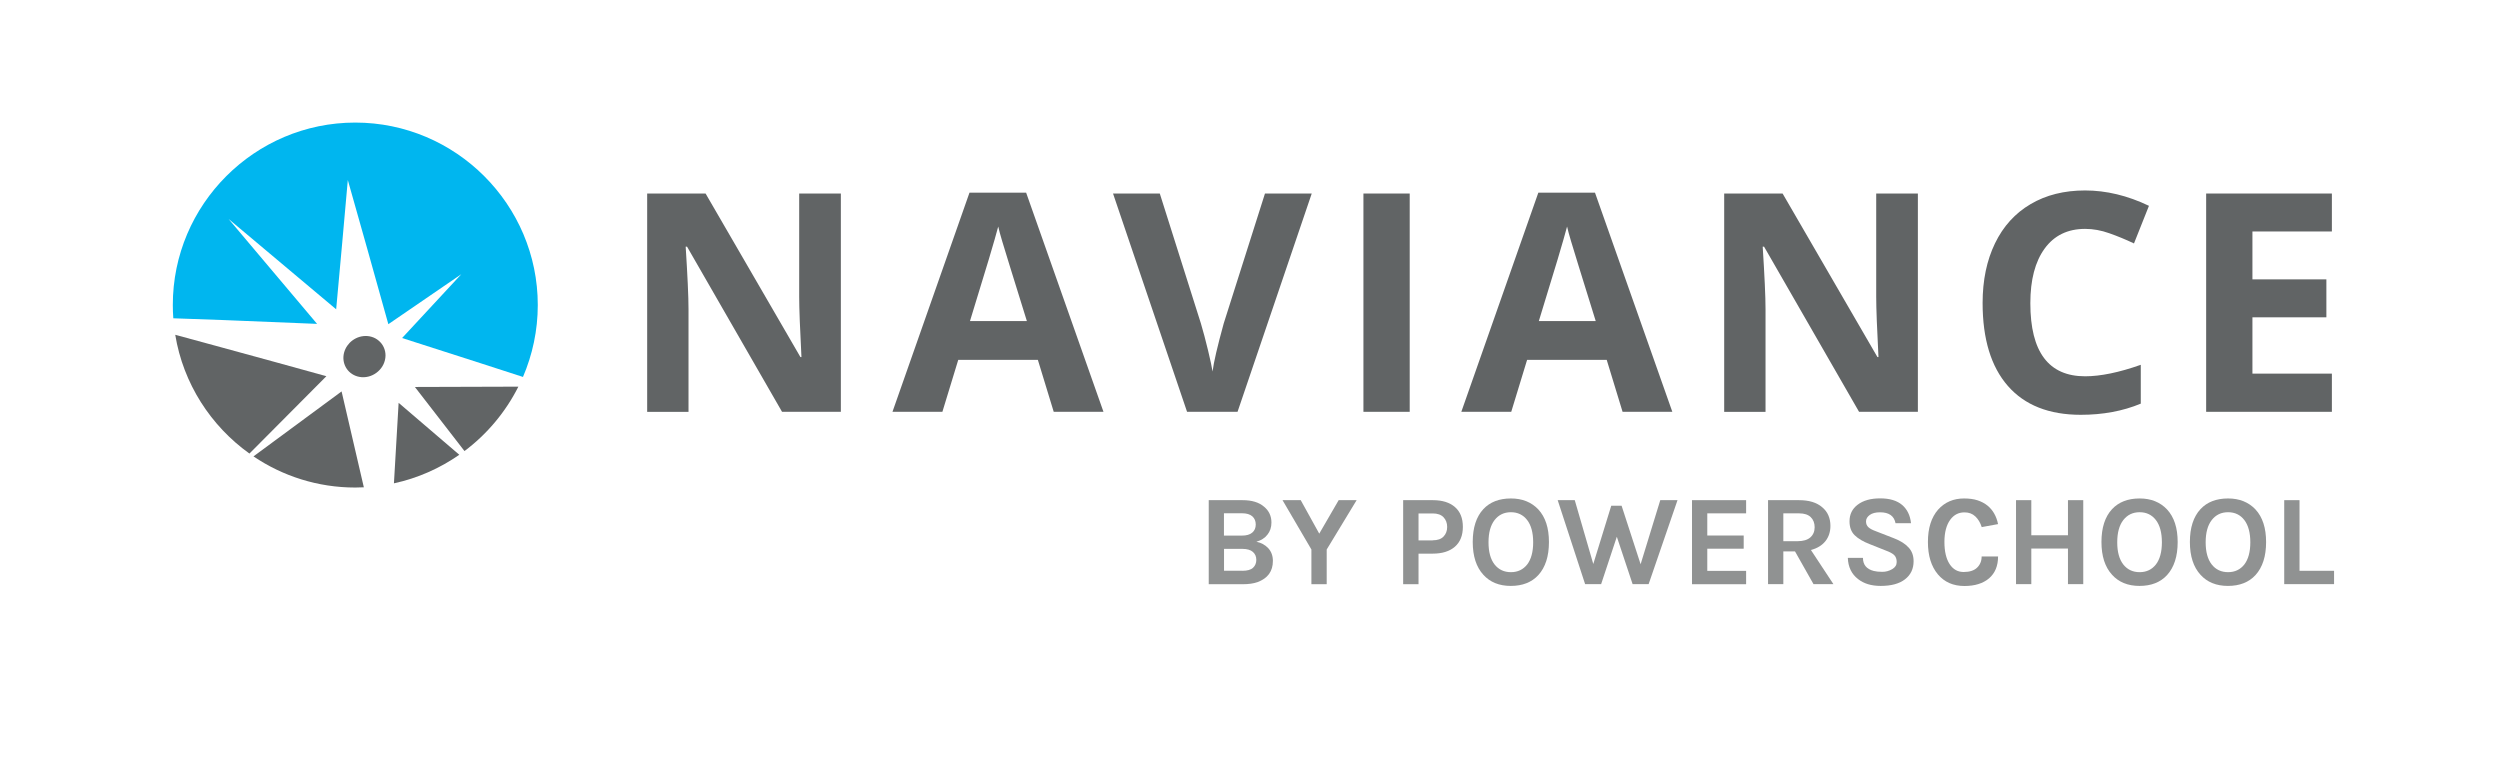 <svg enable-background="new 0 0 309 95" viewBox="0 0 309 95" xmlns="http://www.w3.org/2000/svg"><path clip-rule="evenodd" d="m30.83 56.06c-4.78-3.42-8.18-8.65-9.17-14.68 2.02.55 4.01 1.09 5.95 1.62 4.43 1.2 8.67 2.38 12.73 3.5-2.91 2.93-6.07 6.1-9.51 9.56" fill="#616465" fill-rule="evenodd"/><path clip-rule="evenodd" d="m44.97 60.23c-.35.02-.71.03-1.06.03-4.65 0-8.98-1.42-12.58-3.85 3.93-2.9 7.55-5.57 10.89-8.03.89 3.8 1.81 7.75 2.75 11.85" fill="#616465" fill-rule="evenodd"/><path clip-rule="evenodd" d="m56.77 56.21c-2.4 1.67-5.13 2.89-8.08 3.53l.58-9.95z" fill="#616465" fill-rule="evenodd"/><path clip-rule="evenodd" d="m64.07 47.79c-1.58 3.14-3.87 5.87-6.66 7.96l-6.13-7.92z" fill="#616465" fill-rule="evenodd"/><path clip-rule="evenodd" d="m43.91 15.15c12.42 0 22.56 10.13 22.56 22.55 0 3.15-.66 6.16-1.83 8.89l-5.19-1.68-9.75-3.13 7.32-7.89-9.02 6.18-2.61-9.33-2.4-8.49-.69 7.74-.75 8.24-13.3-11.17 10.94 12.97-11.55-.47c-2.02-.07-4.09-.15-6.22-.22-.04-.55-.06-1.09-.06-1.64-.01-12.42 10.13-22.55 22.55-22.55" fill="#00b6ef" fill-rule="evenodd"/><g fill="#616465"><path clip-rule="evenodd" d="m44.94 41.54c.69-.07 1.37.14 1.86.56.52.43.85 1.09.85 1.84-.01.77-.36 1.48-.92 1.97-.55.49-1.27.76-2.02.71-.71-.05-1.32-.38-1.72-.86-.38-.46-.59-1.07-.54-1.72.05-.64.34-1.22.77-1.67.44-.44 1.03-.76 1.72-.83" fill-rule="evenodd"/><path d="m103.93 50.9h-7.27l-11.74-20.41h-.17c.23 3.61.35 6.18.35 7.72v12.7h-5.11v-26.99h7.22l11.72 20.21h.13c-.18-3.51-.28-5.99-.28-7.44v-12.77h5.15z"/><path d="m130.24 50.9-1.96-6.42h-9.84l-1.96 6.42h-6.17l9.52-27.09h7l9.56 27.09zm-3.32-11.22c-1.81-5.82-2.83-9.11-3.05-9.87-.23-.76-.39-1.37-.49-1.81-.41 1.58-1.57 5.47-3.49 11.68z"/><path d="m156.35 23.92h5.78l-9.17 26.98h-6.24l-9.15-26.98h5.78l5.08 16.06c.28.95.58 2.05.88 3.31s.49 2.14.56 2.63c.14-1.13.6-3.11 1.38-5.94z"/><path d="m168.52 50.9v-26.98h5.72v26.98z"/><path d="m200.55 50.9-1.96-6.42h-9.84l-1.96 6.42h-6.17l9.52-27.09h7l9.56 27.09zm-3.32-11.22c-1.81-5.82-2.83-9.11-3.05-9.87-.23-.76-.39-1.37-.49-1.81-.41 1.58-1.57 5.47-3.49 11.68z"/><path d="m237.05 50.9h-7.27l-11.74-20.41h-.17c.23 3.61.35 6.18.35 7.72v12.7h-5.11v-26.99h7.22l11.72 20.21h.13c-.18-3.51-.28-5.99-.28-7.44v-12.77h5.15z"/><path d="m257.72 28.29c-2.15 0-3.82.81-5 2.43s-1.77 3.87-1.77 6.76c0 6.02 2.26 9.03 6.77 9.03 1.9 0 4.19-.47 6.88-1.42v4.8c-2.21.92-4.69 1.38-7.42 1.38-3.92 0-6.93-1.19-9.01-3.57s-3.12-5.8-3.12-10.25c0-2.81.51-5.26 1.53-7.37s2.49-3.73 4.4-4.85c1.91-1.13 4.16-1.69 6.73-1.69 2.62 0 5.25.63 7.9 1.9l-1.85 4.65c-1.01-.48-2.02-.9-3.05-1.26-1-.36-2-.54-2.99-.54z"/><path d="m288.22 50.9h-15.54v-26.98h15.54v4.69h-9.82v5.92h9.14v4.69h-9.14v6.96h9.82z"/><path d="m149.39 61.82h4.19c1.15 0 2.04.27 2.67.82.6.5.9 1.15.9 1.94 0 .59-.16 1.09-.49 1.5-.32.42-.78.71-1.37.88.59.12 1.07.38 1.46.79.38.41.58.94.58 1.58 0 1.28-.63 2.15-1.9 2.62-.48.17-1.09.26-1.82.26h-4.21v-10.39zm1.89 4.38h2.22c.56 0 .99-.12 1.28-.37s.43-.58.43-1-.14-.76-.42-1.01-.71-.38-1.27-.38h-2.24zm2.27 4.35c.61 0 1.05-.12 1.32-.37s.41-.57.41-.98-.14-.73-.42-.98-.72-.38-1.3-.38h-2.27v2.7h2.26z" opacity=".7"/><path d="m160.77 61.82 2.29 4.14 2.4-4.14h2.22l-3.7 6.1v4.29h-1.89v-4.29l-3.57-6.1z" opacity=".7"/><path d="m179.83 62.67c.66.57.98 1.39.98 2.45s-.33 1.88-.98 2.45-1.57.86-2.74.86h-1.76v3.78h-1.9v-10.39h3.66c1.17 0 2.08.28 2.74.85zm-2.74 4.11c.59 0 1.03-.15 1.33-.46s.45-.71.45-1.19-.15-.88-.45-1.2c-.3-.31-.74-.47-1.33-.47h-1.76v3.33h1.76z" opacity=".7"/><path d="m186.75 61.61c.69 0 1.33.11 1.9.34s1.07.57 1.49 1.02c.87.94 1.31 2.28 1.31 4.03 0 1.76-.44 3.12-1.31 4.08-.83.9-1.97 1.34-3.41 1.34-1.43 0-2.56-.46-3.39-1.38-.87-.95-1.31-2.3-1.31-4.05 0-1.77.44-3.12 1.31-4.06.82-.88 1.96-1.32 3.41-1.32zm2.75 5.42c0-1.19-.25-2.11-.74-2.75s-1.17-.97-2.01-.97-1.51.32-2.02.97c-.5.65-.75 1.56-.75 2.75s.25 2.1.75 2.74c.5.63 1.17.95 2.02.95.84 0 1.51-.32 2.01-.95.49-.64.74-1.56.74-2.74z" opacity=".7"/><path d="m194.64 61.82 2.29 7.89 2.22-7.2h1.28l2.35 7.23 2.43-7.92h2.13l-3.57 10.38h-1.98l-1.95-5.86-1.94 5.86h-1.98l-3.39-10.38z" opacity=".7"/><path d="m209.13 61.82h6.69v1.63h-4.8v2.74h4.5v1.63h-4.5v2.74h4.8v1.65h-6.69z" opacity=".7"/><path d="m226.24 65c0 .74-.21 1.37-.62 1.89-.42.52-1.01.88-1.79 1.09l2.78 4.22h-2.46l-2.29-4.05h-1.44v4.05h-1.89v-10.38h3.84c1.23 0 2.18.29 2.86.88.67.56 1.01 1.33 1.01 2.3zm-4.05 1.89c.69 0 1.22-.16 1.57-.47s.53-.73.53-1.25-.16-.93-.48-1.25c-.32-.31-.8-.47-1.44-.47h-1.95v3.44z" opacity=".7"/><path d="m234.29 64.68c-.17-.91-.81-1.36-1.92-1.36-.54 0-.97.11-1.27.33s-.46.48-.46.79.1.55.3.73.5.34.92.49l2.26.88c.77.3 1.36.67 1.78 1.13.42.45.62 1.02.62 1.7 0 .94-.35 1.68-1.06 2.23-.7.55-1.71.82-3.01.82-1.15 0-2.08-.28-2.8-.85-.8-.62-1.22-1.49-1.26-2.62h1.87c0 .85.44 1.39 1.33 1.62.27.07.62.11 1.06.11s.84-.11 1.22-.33.56-.51.56-.88-.1-.65-.3-.85-.53-.38-.99-.55l-2.06-.82c-.8-.31-1.41-.67-1.84-1.09s-.64-.99-.64-1.73c0-.86.34-1.55 1.01-2.05.68-.52 1.61-.78 2.78-.78s2.07.27 2.71.81c.63.54 1 1.29 1.1 2.26h-1.91z" opacity=".7"/><path d="m242.77 61.61c.64 0 1.2.08 1.66.23.47.16.88.37 1.22.65.67.54 1.11 1.31 1.31 2.29l-2.02.37c-.17-.54-.43-.98-.79-1.32s-.8-.5-1.34-.5c-.73 0-1.31.3-1.76.91-.48.66-.72 1.58-.72 2.74s.21 2.08.64 2.74 1.01.98 1.74.98 1.29-.18 1.66-.54.56-.82.56-1.38h2.03c0 1.16-.37 2.06-1.11 2.7-.74.63-1.76.95-3.05.95-1.38 0-2.47-.48-3.28-1.44-.82-.98-1.23-2.31-1.23-4 0-1.71.42-3.04 1.26-4 .83-.92 1.89-1.38 3.22-1.38z" opacity=".7"/><path d="m251.07 61.82v4.34h4.53v-4.34h1.89v10.38h-1.89v-4.4h-4.53v4.4h-1.89v-10.38z" opacity=".7"/><path d="m264.46 61.61c.69 0 1.33.11 1.9.34s1.07.57 1.49 1.02c.87.94 1.31 2.28 1.31 4.03 0 1.76-.44 3.12-1.31 4.08-.83.9-1.97 1.34-3.41 1.34-1.43 0-2.56-.46-3.39-1.38-.87-.95-1.31-2.3-1.31-4.05 0-1.77.44-3.12 1.31-4.06.83-.88 1.96-1.32 3.41-1.32zm2.75 5.42c0-1.19-.25-2.11-.74-2.75s-1.17-.97-2.01-.97-1.51.32-2.02.97c-.5.65-.75 1.56-.75 2.75s.25 2.1.75 2.74c.5.63 1.17.95 2.02.95.84 0 1.51-.32 2.01-.95.49-.64.74-1.56.74-2.74z" opacity=".7"/><path d="m275.39 61.61c.69 0 1.33.11 1.9.34s1.07.57 1.49 1.02c.87.94 1.31 2.28 1.31 4.03 0 1.76-.44 3.12-1.31 4.08-.83.9-1.97 1.34-3.41 1.34-1.43 0-2.56-.46-3.39-1.38-.87-.95-1.31-2.3-1.31-4.05 0-1.77.44-3.12 1.31-4.06.82-.88 1.96-1.32 3.41-1.32zm2.75 5.42c0-1.19-.25-2.11-.74-2.75-.5-.65-1.17-.97-2.01-.97s-1.51.32-2.02.97c-.5.65-.75 1.56-.75 2.75s.25 2.1.75 2.74c.5.63 1.17.95 2.02.95.84 0 1.51-.32 2.01-.95.49-.64.74-1.56.74-2.74z" opacity=".7"/><path d="m284.22 70.55h4.27v1.65h-6.16v-10.38h1.89z" opacity=".7"/></g></svg>